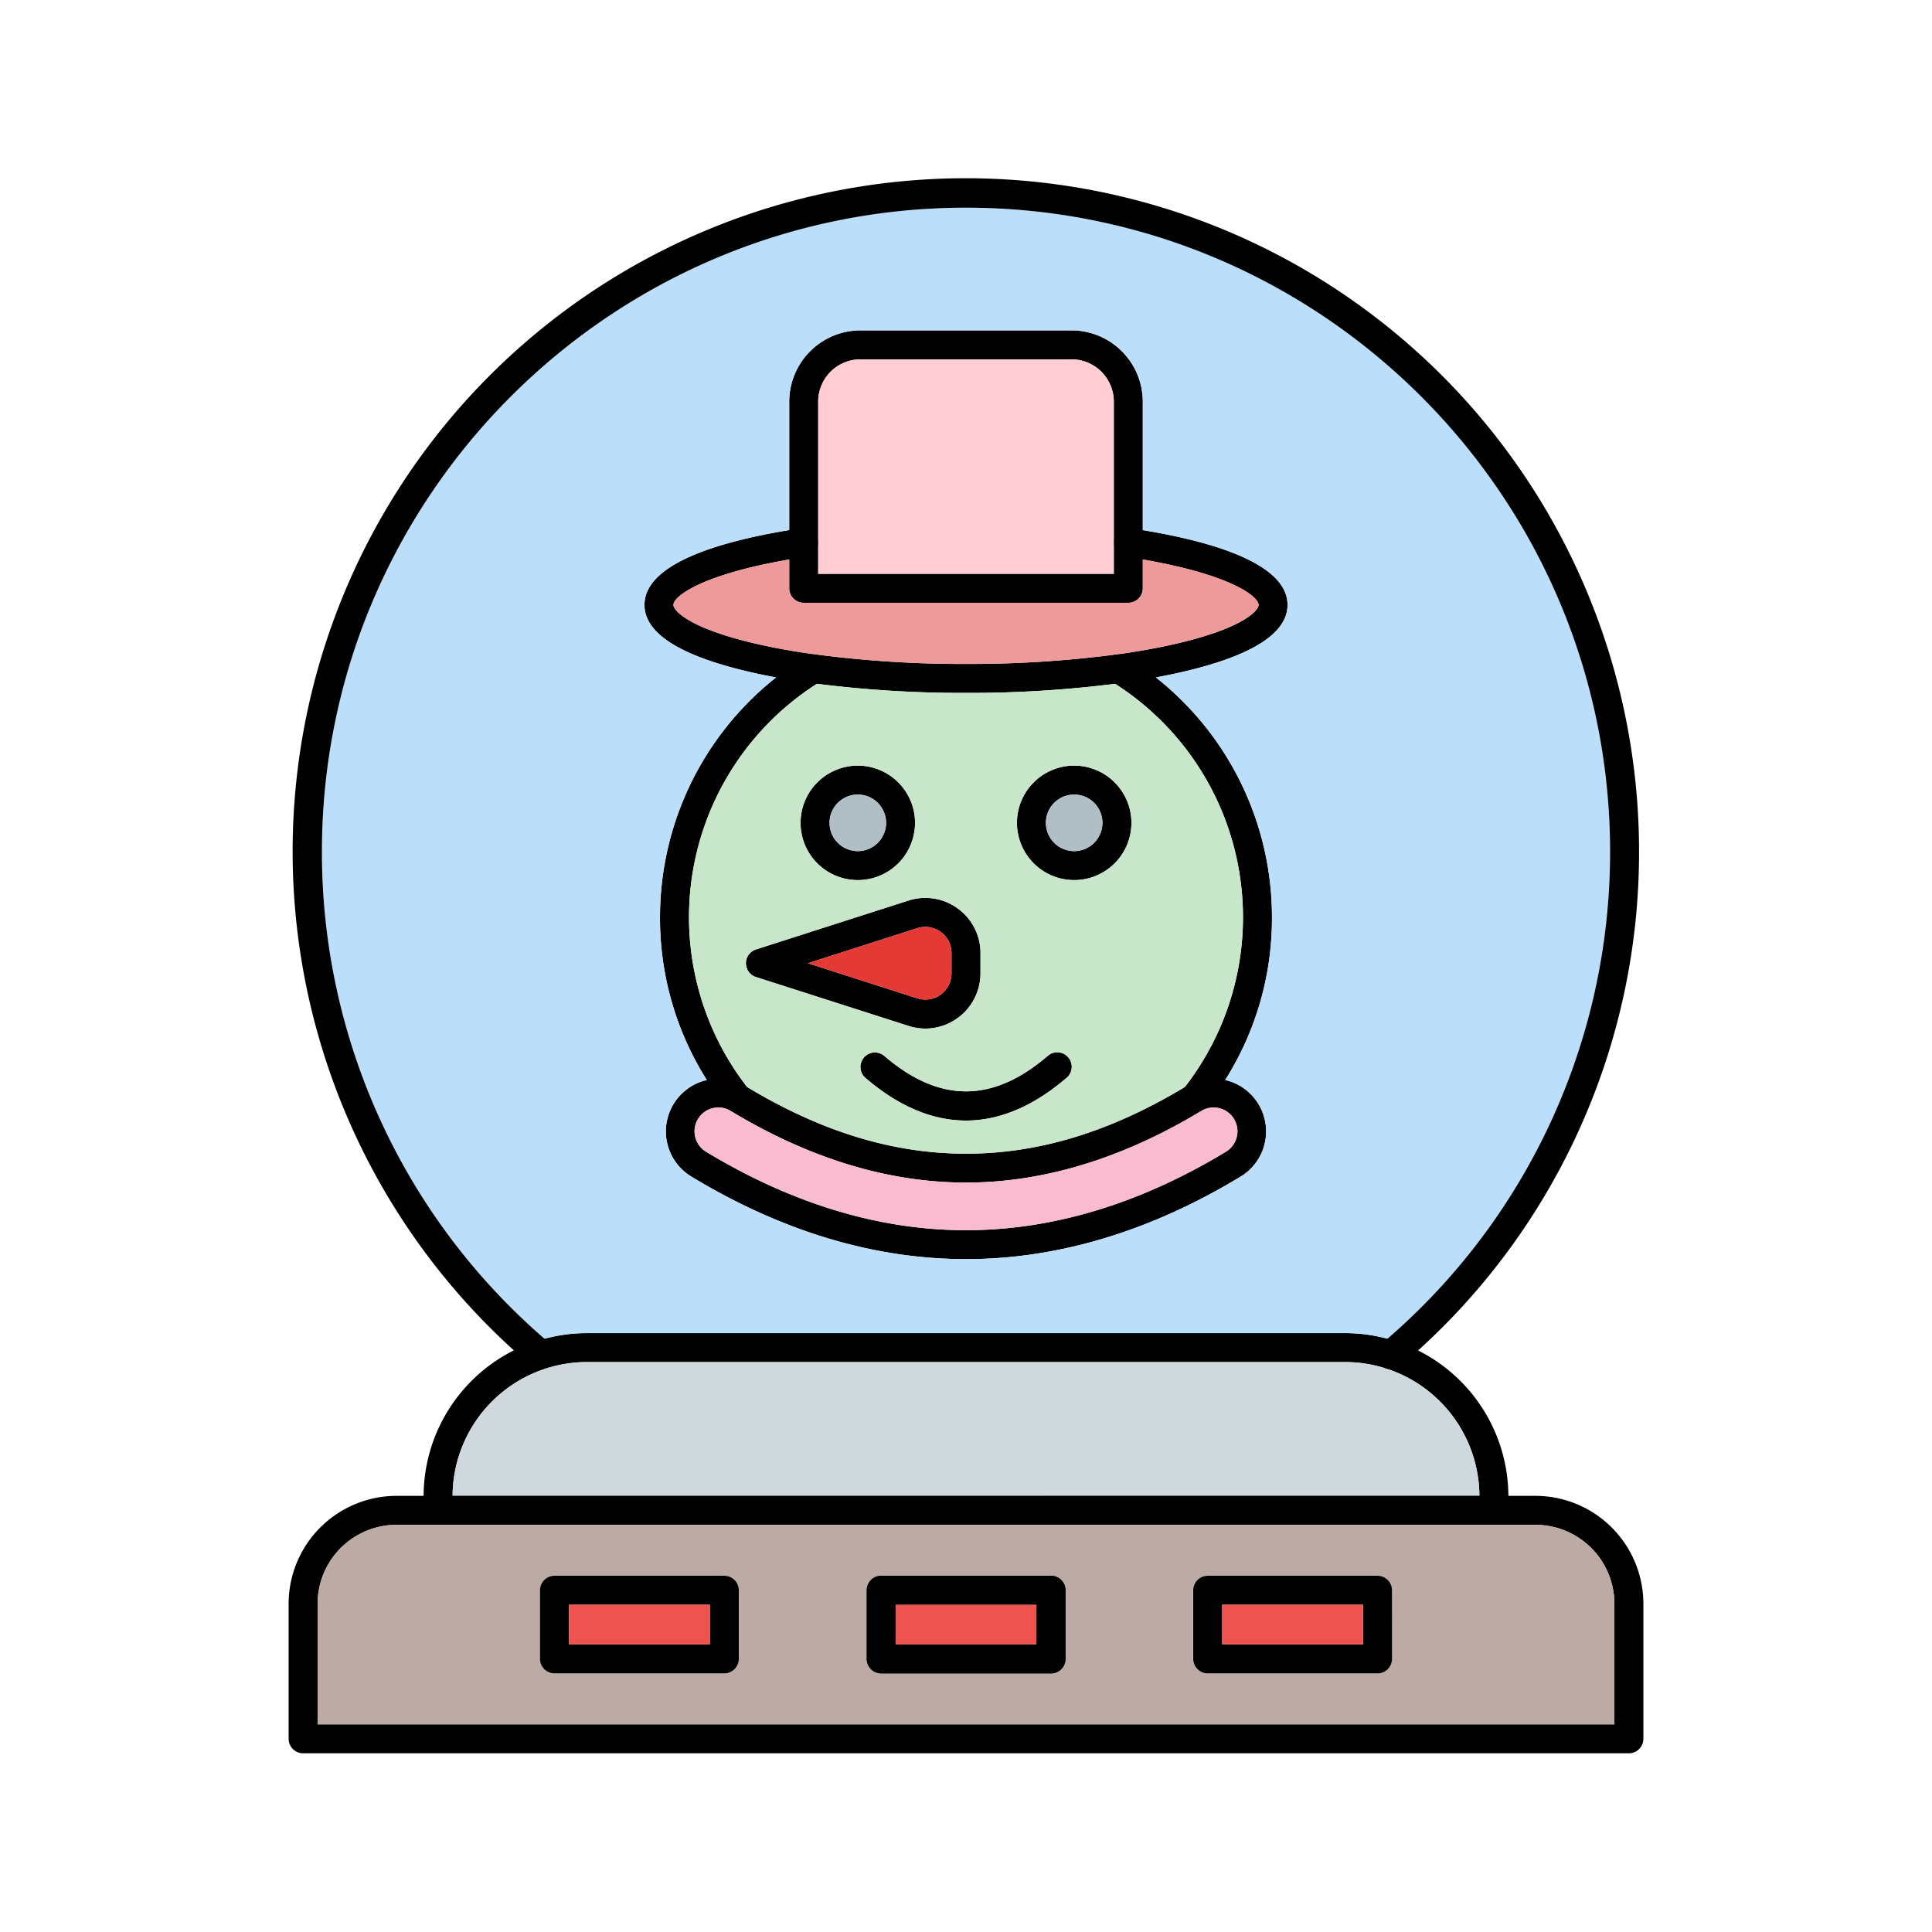 <svg id="Layer_1" viewBox="0 0 1000 1000" xmlns="http://www.w3.org/2000/svg" data-name="Layer 1"><path d="m658.37 474.78a156.53 156.53 0 0 1 -24.21 84.22 161.57 161.57 0 0 1 -9.93 14 7.5 7.5 0 0 1 -11.76-9.31c.28-.35.56-.71.83-1.07a143.37 143.37 0 0 0 -36.13-208.68l-2.25-1.41a7.49 7.49 0 0 1 2.46-13.74h.07l.79-.11h.14a7.5 7.5 0 0 1 4.39 1.1 156.61 156.61 0 0 1 15.53 10.88 158.13 158.13 0 0 1 60.07 124.15z"/><path d="m425.08 352.53-2.25 1.41a143.39 143.39 0 0 0 -36.15 208.67l.84 1.08a7.5 7.5 0 0 1 -11.76 9.31 162.58 162.58 0 0 1 -9.91-14 156.52 156.52 0 0 1 -24.22-84.24 158.13 158.13 0 0 1 60.07-124.13 156.61 156.61 0 0 1 15.53-10.88 7.58 7.58 0 0 1 4.39-1.1h.12l.81.11h.07a7.49 7.49 0 0 1 2.46 13.74z"/><path d="m651.42 571.5a27.1 27.1 0 0 0 -17.26-12.5 27.78 27.78 0 0 0 -6.14-.68 27.25 27.25 0 0 0 -14.13 3.95l-.59.35c-38.58 23.23-75.64 34.52-113.3 34.52s-74.73-11.3-113.32-34.53l-.57-.34a27.23 27.23 0 0 0 -20.26-3.27 27.32 27.32 0 0 0 -8 50c46.85 28.35 94.69 42.72 142.18 42.72s95.29-14.34 142.15-42.72a27.35 27.35 0 0 0 9.24-37.5zm-17 24.7c-44.48 26.91-89.71 40.55-134.42 40.55s-89.94-13.64-134.42-40.55a12.33 12.33 0 1 1 12.76-21.1c40.63 24.58 81.56 37 121.66 37s81-12.46 121.66-37a12.33 12.33 0 1 1 12.76 21.1z"/><path d="m444 396.28a29.63 29.63 0 1 0 29.62 29.63 29.66 29.66 0 0 0 -29.62-29.63zm0 44.25a14.63 14.63 0 1 1 14.62-14.62 14.64 14.64 0 0 1 -14.62 14.62z"/><path d="m556 396.28a29.63 29.63 0 1 0 29.63 29.63 29.67 29.67 0 0 0 -29.63-29.63zm0 44.25a14.63 14.63 0 1 1 14.63-14.62 14.65 14.65 0 0 1 -14.63 14.62z"/><path d="m552.13 557.82c-17.07 14.7-34.61 22.18-52.13 22.18s-35.06-7.45-52.13-22.15a7.5 7.5 0 0 1 9.78-11.37c28.5 24.53 56.2 24.54 84.69 0a7.5 7.5 0 1 1 9.79 11.37z"/><path d="m495.77 470.25a28.28 28.28 0 0 0 -25.55-4.12l-78.93 25.3a7.5 7.5 0 0 0 0 14.28l78.93 25.29a28.89 28.89 0 0 0 8.81 1.39 28.63 28.63 0 0 0 28.47-28.59v-10.47a28.3 28.3 0 0 0 -11.73-23.08zm-3.27 33.57a13.55 13.55 0 0 1 -17.7 12.91l-56.65-18.16 56.65-18.16a13.56 13.56 0 0 1 17.7 12.92z"/><path d="m666.43 313.09c0 14.38-17.6 25.89-52.3 34.2-5 1.2-10.31 2.32-15.83 3.34-6.72 1.25-13.78 2.35-21.13 3.31a601 601 0 0 1 -77.17 4.71 601 601 0 0 1 -77.17-4.71c-7.35-1-14.41-2.06-21.13-3.31-5.52-1-10.81-2.14-15.83-3.34-34.71-8.31-52.3-19.82-52.3-34.2 0-21.5 39.34-32.86 74.93-38.72q3.22-.54 6.39-1a7.52 7.52 0 0 1 8.53 6.31 7 7 0 0 1 .08 1.11 7.5 7.5 0 0 1 -6.4 7.42q-4.47.66-8.6 1.38c-45.05 7.75-59.93 19-59.93 23.51 0 2.74 7.33 11.6 40.79 19.62 9.77 2.34 20.6 4.33 32.26 5.94h.12l.81.11h.07a583 583 0 0 0 77.38 4.88 583 583 0 0 0 77.38-4.86h.07l.79-.11h.14c11.66-1.61 22.49-3.6 32.25-5.94 33.47-8 40.8-16.88 40.8-19.62 0-4.5-14.87-15.76-59.93-23.51-2.76-.47-5.62-.93-8.61-1.38a7.5 7.5 0 0 1 -6.39-7.42 7 7 0 0 1 .08-1.11 7.52 7.52 0 0 1 8.53-6.31q3.17.47 6.39 1c35.59 5.84 74.93 17.2 74.93 38.7z"/><path d="m554.63 171h-109.26a36.92 36.92 0 0 0 -36.87 36.88v96.59a7.49 7.49 0 0 0 7.5 7.53h168a7.5 7.5 0 0 0 7.5-7.5v-96.64a36.92 36.92 0 0 0 -36.87-36.86zm21.87 126h-153v-89.14a21.9 21.9 0 0 1 21.87-21.86h109.26a21.9 21.9 0 0 1 21.87 21.88z"/><path d="m734 699a84.21 84.21 0 0 0 -37.81-9h-392.38a84.58 84.58 0 0 0 -84.55 84.21v7.5a7.5 7.5 0 0 0 7.5 7.5h546.48a7.5 7.5 0 0 0 7.5-7.5v-7.5a84.65 84.65 0 0 0 -46.74-75.21zm-499.74 75.25a69.63 69.63 0 0 1 69.55-69.25h392.38a69.63 69.63 0 0 1 69.55 69.21z"/><path d="m765.74 774.25h-531.48a69.63 69.63 0 0 1 69.55-69.25h392.38a69.63 69.63 0 0 1 69.55 69.25z" fill="#cfd8dc"/><path d="m500 107.5c-183.82 0-333.37 149.55-333.37 333.38a332.78 332.78 0 0 0 115.21 252.06 84.26 84.26 0 0 1 22-2.9h392.35a84.26 84.26 0 0 1 22 2.9 332.78 332.78 0 0 0 115.18-252.06c0-183.83-149.55-333.38-333.37-333.38zm114.13 239.79c-5 1.2-10.31 2.32-15.83 3.34a158.13 158.13 0 0 1 60.07 124.15 156.53 156.53 0 0 1 -24.21 84.22 27.34 27.34 0 0 1 8 50c-46.86 28.35-94.69 42.72-142.18 42.72s-95.31-14.34-142.16-42.72a27.32 27.32 0 0 1 8-50 156.52 156.52 0 0 1 -24.22-84.24 158.13 158.13 0 0 1 60.1-124.13c-5.52-1-10.81-2.14-15.83-3.34-34.71-8.31-52.3-19.82-52.3-34.2 0-21.5 39.34-32.86 74.93-38.72v-66.51a36.92 36.92 0 0 1 36.87-36.86h109.26a36.92 36.92 0 0 1 36.87 36.88v66.51c35.59 5.86 74.93 17.22 74.93 38.72 0 14.36-17.6 25.89-52.3 34.18z" fill="#bbdefb"/><path d="m651.43 313.09c0 2.74-7.33 11.6-40.8 19.62-9.76 2.34-20.59 4.33-32.25 5.94h-.14l-.79.11h-.07a583 583 0 0 1 -77.38 4.89 583 583 0 0 1 -77.38-4.86h-.07l-.81-.11h-.12c-11.66-1.61-22.49-3.6-32.26-5.94-33.46-8-40.79-16.88-40.79-19.62 0-4.5 14.88-15.76 59.93-23.51v14.87a7.49 7.49 0 0 0 7.5 7.52h168a7.5 7.5 0 0 0 7.5-7.5v-14.92c45.06 7.75 59.93 19.01 59.93 23.51z" fill="#ef9a9a"/><path d="m576.5 207.86v89.14h-153v-89.14a21.9 21.9 0 0 1 21.87-21.86h109.26a21.9 21.9 0 0 1 21.87 21.86z" fill="#ffcdd2"/><path d="m634.42 596.2c-44.48 26.91-89.71 40.55-134.42 40.55s-89.94-13.64-134.42-40.55a12.33 12.33 0 1 1 12.76-21.1c40.63 24.58 81.56 37 121.66 37s81-12.46 121.66-37a12.33 12.33 0 1 1 12.76 21.1z" fill="#f8bbd0"/><path d="m577.17 353.94a601 601 0 0 1 -77.17 4.71 601 601 0 0 1 -77.17-4.71 143.39 143.39 0 0 0 -36.15 208.67c38.59 23.23 75.66 34.53 113.32 34.53s74.72-11.29 113.3-34.52a143.37 143.37 0 0 0 -36.13-208.68zm-133.17 42.34a29.63 29.63 0 1 1 -29.63 29.63 29.66 29.66 0 0 1 29.63-29.63zm-57.92 102.29a7.51 7.51 0 0 1 5.21-7.14l78.93-25.3a28.56 28.56 0 0 1 37.28 27.2v10.49a28.63 28.63 0 0 1 -28.5 28.59 28.89 28.89 0 0 1 -8.81-1.39l-78.93-25.31a7.5 7.5 0 0 1 -5.18-7.14zm166.05 59.25c-17.07 14.7-34.61 22.18-52.13 22.18s-35.06-7.45-52.13-22.15a7.5 7.5 0 0 1 9.78-11.37c28.5 24.53 56.2 24.54 84.69 0a7.5 7.5 0 1 1 9.79 11.37zm3.87-102.29a29.63 29.63 0 1 1 29.63-29.62 29.67 29.67 0 0 1 -29.63 29.62z" fill="#c8e6c9"/><path d="m570.6 425.91a14.63 14.63 0 1 1 -14.6-14.63 14.64 14.64 0 0 1 14.6 14.63z" fill="#b0bec5"/><path d="m458.65 425.91a14.63 14.63 0 1 1 -14.65-14.63 14.64 14.64 0 0 1 14.65 14.63z" fill="#b0bec5"/><path d="m492.5 493.33v10.49a13.55 13.55 0 0 1 -17.7 12.91l-56.65-18.16 56.65-18.16a13.56 13.56 0 0 1 17.7 12.92z" fill="#e53935"/><path d="m848.37 440.88a347.69 347.69 0 0 1 -114.37 258.12q-4.51 4.11-9.18 8a7.5 7.5 0 1 1 -9.68-11.46c1-.86 2-1.74 3-2.61a332.78 332.78 0 0 0 115.23-252.05c0-183.83-149.55-333.38-333.37-333.38s-333.37 149.55-333.37 333.38a332.78 332.78 0 0 0 115.21 252.06c1 .87 2 1.75 3.05 2.61a7.5 7.5 0 0 1 -9.68 11.45q-4.66-3.94-9.18-8a348.45 348.45 0 1 1 582.34-258.12z"/><path d="m794.75 774.25h-589.5a55.92 55.92 0 0 0 -55.86 55.86v69.89a7.5 7.5 0 0 0 7.5 7.5h686.22a7.5 7.5 0 0 0 7.5-7.5v-69.89a55.92 55.92 0 0 0 -55.86-55.86zm40.86 118.25h-671.22v-62.39a40.91 40.91 0 0 1 40.86-40.86h589.5a40.91 40.91 0 0 1 40.86 40.86z"/><path d="m794.75 789.25h-589.5a40.91 40.91 0 0 0 -40.86 40.86v62.39h671.22v-62.39a40.91 40.91 0 0 0 -40.86-40.86zm-412.34 69.39a7.5 7.5 0 0 1 -7.5 7.5h-87.91a7.5 7.5 0 0 1 -7.5-7.5v-35.53a7.5 7.5 0 0 1 7.5-7.5h87.9a7.49 7.49 0 0 1 7.5 7.5zm169 0a7.5 7.5 0 0 1 -7.5 7.5h-87.9a7.5 7.5 0 0 1 -7.5-7.5v-35.53a7.5 7.5 0 0 1 7.5-7.5h87.99a7.5 7.5 0 0 1 7.5 7.5zm169 0a7.5 7.5 0 0 1 -7.5 7.5h-87.9a7.5 7.5 0 0 1 -7.5-7.5v-35.53a7.49 7.49 0 0 1 7.5-7.5h87.99a7.5 7.5 0 0 1 7.5 7.5z" fill="#bcaaa4"/><path d="m374.91 815.61h-87.91a7.5 7.5 0 0 0 -7.5 7.5v35.53a7.5 7.5 0 0 0 7.5 7.5h87.9a7.5 7.5 0 0 0 7.5-7.5v-35.53a7.49 7.49 0 0 0 -7.49-7.5zm-7.5 35.53h-72.9v-20.53h72.9z"/><path d="m294.51 830.61h72.9v20.53h-72.9z" fill="#ef5350"/><path d="m544 815.61h-87.9a7.5 7.5 0 0 0 -7.5 7.5v35.53a7.5 7.5 0 0 0 7.5 7.5h87.9a7.5 7.5 0 0 0 7.5-7.5v-35.53a7.5 7.5 0 0 0 -7.5-7.5zm-7.5 35.53h-72.9v-20.53h72.9z"/><path d="m544 815.61h-87.9a7.5 7.5 0 0 0 -7.5 7.5v35.53a7.5 7.5 0 0 0 7.5 7.5h87.9a7.5 7.5 0 0 0 7.5-7.5v-35.53a7.5 7.5 0 0 0 -7.5-7.5zm-7.5 35.53h-72.9v-20.53h72.9z"/><path d="m463.55 830.61h72.9v20.53h-72.9z" fill="#ef5350"/><path d="m713 815.61h-87.9a7.49 7.49 0 0 0 -7.5 7.5v35.53a7.5 7.5 0 0 0 7.5 7.5h87.9a7.5 7.5 0 0 0 7.5-7.5v-35.53a7.5 7.5 0 0 0 -7.5-7.5zm-7.5 35.53h-72.9v-20.53h72.9z"/><path d="m632.59 830.61h72.9v20.53h-72.9z" fill="#ef5350"/></svg>